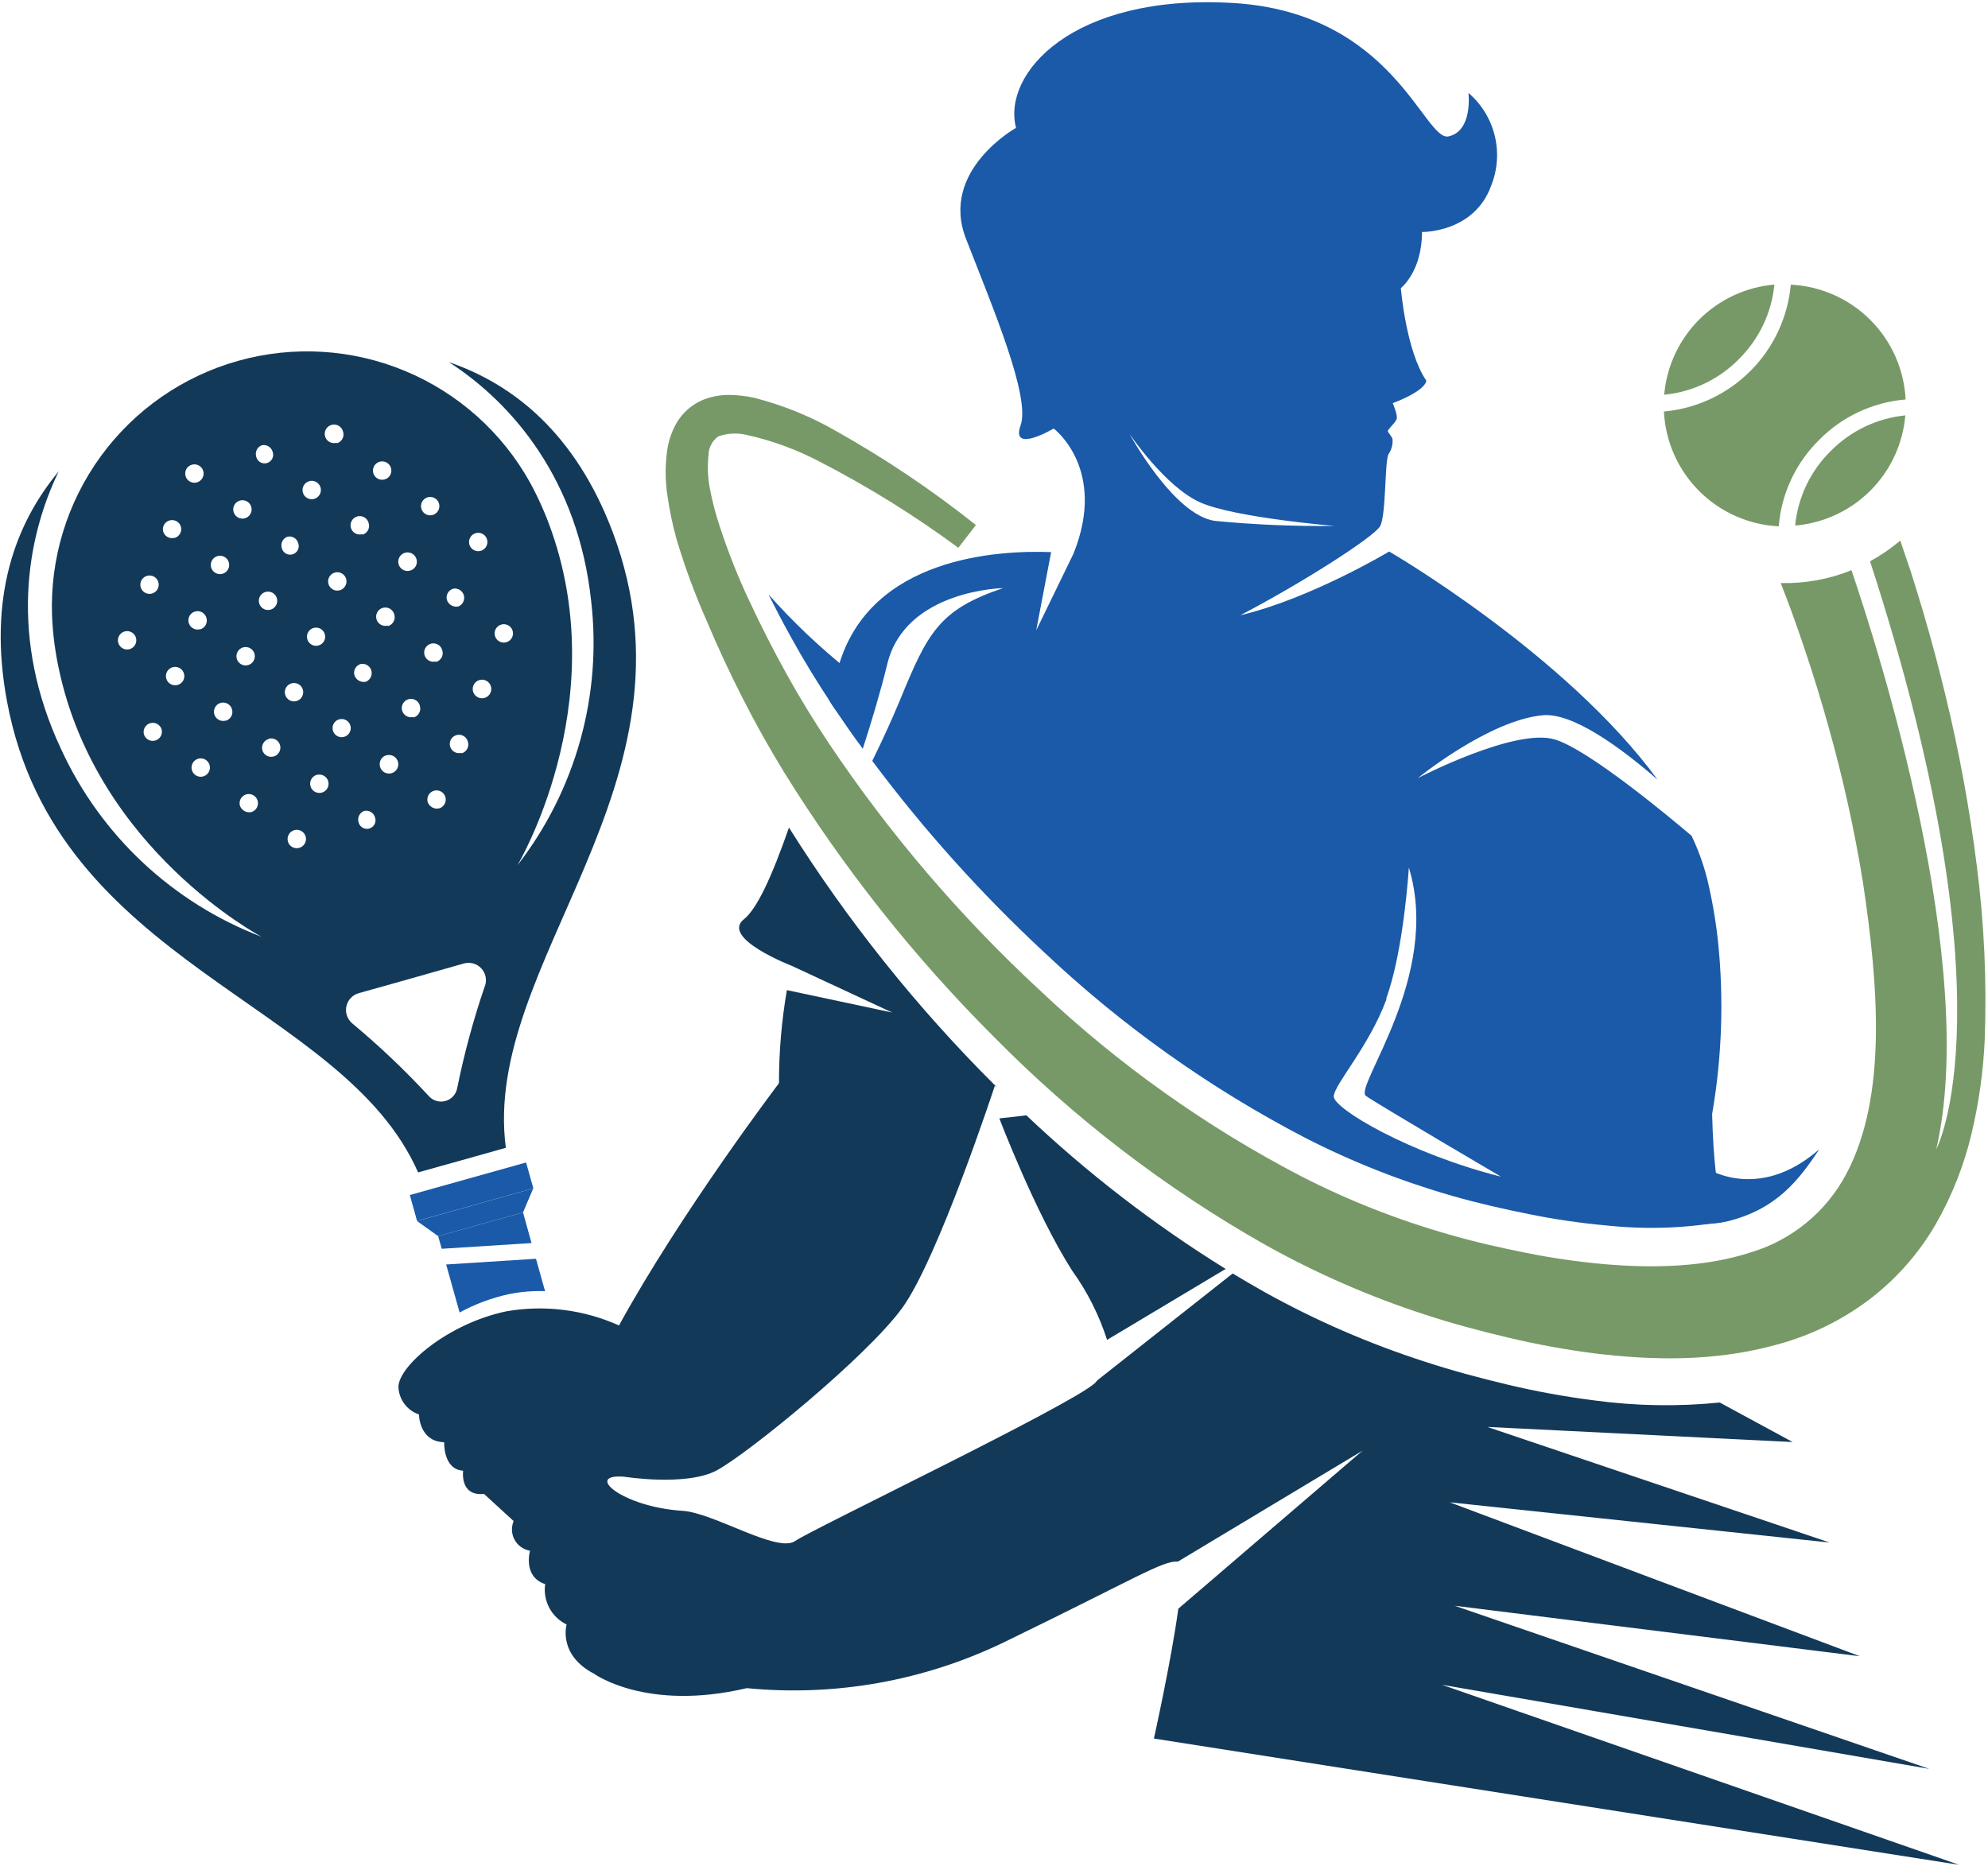 <svg width="754" height="708" viewBox="0 0 754 708" fill="none" xmlns="http://www.w3.org/2000/svg">
<path d="M659.491 136.247C667.164 128.686 671.939 118.671 672.983 107.949C662.21 108.873 652.108 113.572 644.462 121.218C636.816 128.865 632.117 138.966 631.193 149.74C641.917 148.704 651.935 143.928 659.491 136.247V136.247Z" fill="#779967"/>
<path d="M689.962 166.868C698.706 157.997 710.343 152.558 722.757 151.539C722.194 140.17 717.425 129.416 709.376 121.367C701.328 113.319 690.574 108.55 679.205 107.987C678.081 120.371 672.65 131.969 663.856 140.763C655.063 149.556 643.465 154.987 631.081 156.111C631.643 167.48 636.413 178.234 644.461 186.282C652.51 194.331 663.264 199.1 674.633 199.663C675.635 187.244 681.077 175.602 689.962 166.868Z" fill="#779967"/>
<path d="M694.347 171.103C701.91 163.427 711.921 158.64 722.644 157.573C721.736 168.352 717.041 178.461 709.392 186.11C701.743 193.759 691.633 198.454 680.854 199.363C681.898 188.652 686.674 178.649 694.347 171.103V171.103Z" fill="#779967"/>
<path d="M201.597 471.543L198.374 459.924L166.179 468.919L167.528 473.717L201.597 471.543Z" fill="#1A5AA8"/>
<path d="M199.536 440.981L155.431 453.328L158.18 463.146L202.284 450.798L199.536 440.981Z" fill="#1A5AA8"/>
<path d="M202.235 450.817L198.374 459.924L166.179 468.919L158.158 463.185L202.235 450.817Z" fill="#1A5AA8"/>
<path d="M232.406 201.912C218.201 164.207 194.514 145.692 170.264 137.371C194.251 152.851 219.25 181.86 224.198 227.885C228.384 263.713 218.344 299.753 196.238 328.257C196.238 328.257 232.331 267.989 209.281 201.724C207.047 195.258 204.276 188.989 200.998 182.984C190.418 163.985 173.748 149.103 153.676 140.737C133.603 132.372 111.298 131.011 90.357 136.874C69.416 142.737 51.06 155.483 38.249 173.055C25.439 190.627 18.92 212.002 19.744 233.732C20.038 240.541 20.916 247.313 22.368 253.972C37.023 322.56 99.202 355.355 99.202 355.355C65.509 342.486 38.206 316.919 23.155 284.143C3.516 242.24 9.812 204.498 22.293 178.787C5.877 198.501 -4.767 226.611 2.691 266.227C21.431 366.411 130.123 379.829 158.57 444.745L175.211 440.097L191.853 435.412C182.558 365.1 268.274 297.336 232.406 201.912ZM180.421 202.249C181.084 202.061 181.788 202.073 182.444 202.285C183.1 202.496 183.678 202.897 184.106 203.438C184.534 203.978 184.792 204.633 184.848 205.32C184.904 206.007 184.755 206.695 184.42 207.297C184.085 207.899 183.579 208.389 182.965 208.703C182.352 209.018 181.659 209.144 180.975 209.065C180.29 208.986 179.644 208.706 179.119 208.26C178.593 207.814 178.212 207.222 178.022 206.559C177.897 206.119 177.859 205.658 177.911 205.203C177.964 204.748 178.106 204.307 178.328 203.907C178.551 203.507 178.851 203.154 179.21 202.87C179.569 202.585 179.981 202.374 180.421 202.249V202.249ZM190.129 236.918C190.791 236.73 191.495 236.742 192.151 236.954C192.807 237.165 193.386 237.566 193.814 238.107C194.242 238.647 194.5 239.302 194.556 239.989C194.611 240.676 194.462 241.364 194.127 241.966C193.792 242.568 193.286 243.058 192.673 243.372C192.059 243.687 191.367 243.813 190.682 243.734C189.997 243.655 189.352 243.375 188.826 242.929C188.301 242.483 187.919 241.891 187.73 241.228C187.604 240.788 187.566 240.327 187.619 239.872C187.671 239.417 187.813 238.976 188.036 238.576C188.258 238.176 188.558 237.823 188.917 237.539C189.276 237.254 189.688 237.043 190.129 236.918ZM162.206 188.644C162.869 188.455 163.573 188.468 164.229 188.679C164.885 188.891 165.463 189.292 165.891 189.832C166.319 190.373 166.577 191.028 166.633 191.715C166.689 192.402 166.54 193.09 166.205 193.692C165.869 194.294 165.363 194.783 164.75 195.098C164.137 195.413 163.444 195.538 162.76 195.459C162.075 195.38 161.429 195.1 160.903 194.654C160.378 194.208 159.996 193.617 159.807 192.954C159.681 192.514 159.644 192.053 159.696 191.597C159.749 191.142 159.89 190.702 160.113 190.302C160.336 189.901 160.635 189.549 160.994 189.265C161.354 188.98 161.765 188.769 162.206 188.644V188.644ZM171.913 223.313C172.774 223.159 173.661 223.33 174.402 223.793C175.144 224.257 175.686 224.979 175.925 225.82C176.163 226.661 176.08 227.561 175.692 228.345C175.304 229.128 174.638 229.739 173.825 230.059C172.933 230.247 172.003 230.103 171.21 229.654C170.417 229.206 169.814 228.484 169.515 227.623C169.389 227.183 169.351 226.722 169.403 226.266C169.456 225.811 169.598 225.371 169.82 224.971C170.043 224.57 170.343 224.218 170.702 223.933C171.061 223.649 171.473 223.438 171.913 223.313V223.313ZM181.808 257.982C182.479 257.783 183.194 257.789 183.862 257.999C184.529 258.208 185.12 258.612 185.557 259.158C185.994 259.704 186.259 260.369 186.318 261.066C186.376 261.763 186.226 262.462 185.885 263.074C185.545 263.685 185.03 264.181 184.407 264.499C183.784 264.817 183.08 264.942 182.385 264.858C181.69 264.774 181.036 264.485 180.506 264.028C179.976 263.571 179.594 262.967 179.409 262.292C179.165 261.403 179.28 260.453 179.728 259.647C180.177 258.841 180.924 258.243 181.808 257.982V257.982ZM58.874 280.92C58.431 281.045 57.967 281.081 57.51 281.026C57.053 280.971 56.611 280.826 56.211 280.6C55.81 280.373 55.458 280.07 55.175 279.706C54.893 279.343 54.685 278.927 54.563 278.483C54.356 277.607 54.495 276.685 54.953 275.909C55.41 275.134 56.15 274.565 57.017 274.323C57.885 274.081 58.812 274.184 59.605 274.61C60.398 275.036 60.996 275.753 61.272 276.609C61.398 277.05 61.436 277.511 61.383 277.966C61.331 278.421 61.189 278.861 60.966 279.262C60.744 279.662 60.444 280.015 60.085 280.299C59.726 280.583 59.314 280.794 58.874 280.92V280.92ZM49.166 246.251C48.503 246.439 47.799 246.427 47.144 246.215C46.487 246.004 45.909 245.602 45.481 245.062C45.053 244.522 44.795 243.867 44.739 243.18C44.683 242.493 44.833 241.805 45.168 241.203C45.503 240.601 46.009 240.111 46.622 239.797C47.235 239.482 47.928 239.356 48.613 239.435C49.297 239.514 49.943 239.794 50.469 240.24C50.994 240.686 51.376 241.278 51.565 241.94C51.691 242.381 51.728 242.842 51.676 243.297C51.624 243.752 51.482 244.192 51.259 244.593C51.036 244.993 50.737 245.346 50.378 245.63C50.019 245.915 49.607 246.125 49.166 246.251ZM77.089 294.525C76.426 294.713 75.722 294.701 75.066 294.489C74.41 294.278 73.832 293.877 73.404 293.336C72.976 292.796 72.718 292.141 72.662 291.454C72.606 290.767 72.755 290.079 73.09 289.477C73.425 288.875 73.931 288.385 74.545 288.071C75.158 287.756 75.851 287.63 76.535 287.709C77.22 287.788 77.866 288.068 78.391 288.514C78.917 288.96 79.298 289.552 79.488 290.215C79.613 290.655 79.651 291.116 79.599 291.571C79.546 292.026 79.404 292.467 79.182 292.867C78.959 293.267 78.659 293.62 78.3 293.904C77.941 294.189 77.529 294.4 77.089 294.525V294.525ZM67.382 259.818C66.717 260.009 66.011 259.998 65.353 259.787C64.695 259.576 64.115 259.173 63.686 258.632C63.257 258.09 62.999 257.432 62.944 256.743C62.89 256.054 63.041 255.365 63.38 254.762C63.718 254.159 64.228 253.671 64.844 253.359C65.461 253.046 66.156 252.925 66.843 253.009C67.529 253.093 68.174 253.379 68.697 253.83C69.22 254.282 69.597 254.879 69.78 255.546C69.906 255.984 69.943 256.442 69.89 256.895C69.837 257.347 69.695 257.785 69.472 258.182C69.249 258.58 68.949 258.929 68.59 259.209C68.232 259.49 67.821 259.697 67.382 259.818ZM57.674 225.149C57.01 225.34 56.304 225.329 55.646 225.118C54.988 224.907 54.407 224.505 53.978 223.963C53.55 223.421 53.291 222.763 53.237 222.074C53.182 221.385 53.334 220.696 53.672 220.093C54.011 219.49 54.52 219.002 55.137 218.69C55.754 218.377 56.449 218.256 57.135 218.34C57.821 218.424 58.467 218.71 58.99 219.161C59.513 219.613 59.89 220.21 60.073 220.877C60.316 221.761 60.2 222.706 59.751 223.506C59.302 224.305 58.556 224.896 57.674 225.149V225.149ZM117.267 182.535C117.93 182.346 118.634 182.359 119.29 182.57C119.946 182.782 120.525 183.183 120.953 183.723C121.38 184.263 121.639 184.918 121.694 185.605C121.75 186.292 121.601 186.98 121.266 187.583C120.931 188.185 120.425 188.674 119.812 188.989C119.198 189.303 118.506 189.429 117.821 189.35C117.136 189.271 116.49 188.991 115.965 188.545C115.439 188.099 115.058 187.508 114.869 186.845C114.743 186.404 114.705 185.943 114.758 185.488C114.81 185.033 114.952 184.593 115.175 184.192C115.397 183.792 115.697 183.44 116.056 183.155C116.415 182.871 116.827 182.66 117.267 182.535V182.535ZM126.975 217.204C127.638 217.015 128.342 217.028 128.998 217.239C129.653 217.451 130.232 217.852 130.66 218.392C131.088 218.932 131.346 219.587 131.402 220.274C131.458 220.961 131.308 221.649 130.973 222.252C130.638 222.854 130.132 223.343 129.519 223.658C128.906 223.972 128.213 224.098 127.528 224.019C126.844 223.94 126.198 223.66 125.672 223.214C125.147 222.768 124.765 222.177 124.576 221.514C124.45 221.073 124.412 220.612 124.465 220.157C124.517 219.702 124.659 219.262 124.882 218.861C125.105 218.461 125.404 218.109 125.763 217.824C126.122 217.54 126.534 217.329 126.975 217.204ZM136.832 251.873C137.693 251.718 138.58 251.89 139.321 252.353C140.063 252.816 140.605 253.539 140.843 254.38C141.082 255.221 140.999 256.121 140.611 256.904C140.223 257.688 139.557 258.299 138.743 258.619C137.852 258.806 136.922 258.662 136.129 258.214C135.335 257.766 134.733 257.043 134.433 256.183C134.307 255.742 134.27 255.281 134.322 254.826C134.375 254.371 134.516 253.931 134.739 253.53C134.962 253.13 135.261 252.778 135.621 252.493C135.98 252.209 136.391 251.998 136.832 251.873V251.873ZM146.539 286.542C147.21 286.343 147.925 286.349 148.593 286.559C149.261 286.768 149.851 287.172 150.288 287.718C150.726 288.264 150.991 288.928 151.049 289.626C151.108 290.323 150.957 291.022 150.617 291.633C150.276 292.245 149.762 292.741 149.138 293.059C148.515 293.377 147.811 293.502 147.116 293.418C146.421 293.334 145.767 293.045 145.237 292.588C144.707 292.131 144.326 291.527 144.141 290.852C143.89 289.982 143.984 289.049 144.402 288.247C144.821 287.444 145.533 286.834 146.389 286.542H146.539ZM99.352 168.892C100.214 168.717 101.111 168.875 101.862 169.334C102.612 169.793 103.162 170.519 103.4 171.366C103.561 171.79 103.632 172.244 103.608 172.697C103.584 173.151 103.466 173.594 103.26 174C103.055 174.405 102.767 174.762 102.416 175.05C102.064 175.337 101.656 175.548 101.218 175.669C100.78 175.789 100.322 175.817 99.873 175.75C99.423 175.684 98.993 175.524 98.609 175.281C98.225 175.038 97.896 174.718 97.643 174.34C97.391 173.963 97.219 173.537 97.141 173.09C96.911 172.24 97.012 171.335 97.422 170.557C97.832 169.778 98.522 169.183 99.352 168.892V168.892ZM109.059 203.598C109.918 203.403 110.819 203.548 111.573 204.002C112.328 204.456 112.877 205.185 113.107 206.035C113.262 206.456 113.327 206.906 113.3 207.354C113.273 207.803 113.153 208.241 112.949 208.641C112.744 209.041 112.459 209.394 112.111 209.679C111.764 209.963 111.361 210.173 110.929 210.295C110.496 210.417 110.043 210.448 109.598 210.386C109.153 210.324 108.726 210.172 108.343 209.937C107.959 209.702 107.629 209.391 107.372 209.023C107.114 208.654 106.936 208.237 106.848 207.796C106.607 206.951 106.698 206.046 107.102 205.266C107.506 204.486 108.193 203.89 109.022 203.598H109.059ZM118.767 238.267C119.42 238.046 120.125 238.025 120.79 238.208C121.455 238.391 122.05 238.769 122.498 239.294C122.945 239.819 123.226 240.465 123.302 241.151C123.378 241.837 123.247 242.529 122.926 243.14C122.604 243.75 122.107 244.25 121.498 244.575C120.89 244.899 120.198 245.034 119.512 244.962C118.826 244.889 118.177 244.612 117.65 244.167C117.123 243.722 116.742 243.129 116.555 242.465C116.315 241.62 116.406 240.715 116.81 239.935C117.214 239.155 117.9 238.558 118.729 238.267H118.767ZM128.474 272.936C129.127 272.715 129.832 272.694 130.497 272.877C131.162 273.06 131.757 273.438 132.205 273.963C132.653 274.487 132.933 275.134 133.009 275.82C133.086 276.506 132.954 277.198 132.633 277.809C132.311 278.419 131.814 278.919 131.206 279.244C130.597 279.568 129.905 279.703 129.219 279.631C128.533 279.558 127.885 279.281 127.358 278.836C126.831 278.391 126.449 277.798 126.263 277.134C126.022 276.289 126.113 275.384 126.517 274.604C126.921 273.824 127.608 273.227 128.436 272.936H128.474ZM138.181 307.605C139.039 307.429 139.931 307.582 140.681 308.033C141.431 308.484 141.984 309.201 142.229 310.042C142.384 310.463 142.449 310.913 142.422 311.361C142.395 311.81 142.275 312.248 142.07 312.648C141.866 313.048 141.581 313.401 141.233 313.686C140.886 313.97 140.483 314.18 140.051 314.302C139.618 314.424 139.165 314.455 138.72 314.393C138.275 314.331 137.848 314.178 137.464 313.944C137.081 313.709 136.751 313.398 136.494 313.03C136.236 312.661 136.058 312.244 135.97 311.803C135.739 310.958 135.834 310.057 136.237 309.279C136.639 308.502 137.32 307.904 138.144 307.605H138.181ZM91.031 189.881C91.695 189.699 92.398 189.719 93.051 189.936C93.704 190.153 94.277 190.559 94.7 191.102C95.123 191.645 95.375 192.301 95.426 192.987C95.476 193.674 95.323 194.359 94.984 194.958C94.645 195.557 94.137 196.043 93.523 196.353C92.909 196.664 92.217 196.786 91.534 196.704C90.851 196.622 90.207 196.34 89.684 195.892C89.161 195.445 88.782 194.853 88.595 194.191C88.465 193.748 88.425 193.283 88.477 192.825C88.53 192.366 88.674 191.922 88.901 191.52C89.128 191.118 89.434 190.766 89.8 190.484C90.166 190.203 90.585 189.997 91.031 189.881V189.881ZM100.739 224.55C101.403 224.368 102.105 224.388 102.758 224.605C103.411 224.822 103.985 225.228 104.407 225.771C104.83 226.314 105.083 226.97 105.133 227.656C105.184 228.343 105.03 229.028 104.691 229.627C104.353 230.226 103.844 230.712 103.23 231.022C102.616 231.333 101.924 231.455 101.241 231.373C100.558 231.291 99.914 231.009 99.391 230.561C98.868 230.114 98.49 229.522 98.302 228.86C98.172 228.417 98.132 227.952 98.184 227.494C98.237 227.035 98.381 226.591 98.608 226.189C98.836 225.787 99.141 225.435 99.507 225.153C99.873 224.872 100.292 224.666 100.739 224.55ZM110.596 259.219C111.26 259.037 111.962 259.057 112.615 259.274C113.268 259.491 113.842 259.897 114.265 260.44C114.687 260.983 114.94 261.639 114.99 262.325C115.041 263.011 114.887 263.697 114.549 264.296C114.21 264.895 113.702 265.381 113.088 265.691C112.474 266.002 111.782 266.124 111.098 266.042C110.415 265.96 109.772 265.677 109.249 265.23C108.726 264.783 108.347 264.191 108.16 263.529C108.035 263.086 107.998 262.623 108.053 262.166C108.108 261.708 108.253 261.267 108.48 260.866C108.706 260.465 109.01 260.113 109.373 259.831C109.736 259.548 110.152 259.34 110.596 259.219V259.219ZM120.303 293.925C120.977 293.762 121.684 293.803 122.334 294.044C122.984 294.284 123.548 294.713 123.953 295.276C124.358 295.838 124.586 296.508 124.608 297.201C124.63 297.894 124.446 298.578 124.077 299.165C123.709 299.752 123.174 300.216 122.54 300.498C121.907 300.779 121.204 300.866 120.521 300.746C119.839 300.626 119.207 300.305 118.708 299.825C118.208 299.344 117.863 298.726 117.717 298.048C117.52 297.18 117.662 296.269 118.115 295.502C118.568 294.735 119.298 294.171 120.153 293.925H120.303ZM72.816 176.275C73.48 176.094 74.183 176.114 74.835 176.331C75.488 176.548 76.062 176.954 76.485 177.497C76.907 178.04 77.16 178.696 77.21 179.382C77.261 180.068 77.107 180.754 76.769 181.353C76.43 181.952 75.922 182.438 75.308 182.748C74.694 183.059 74.002 183.181 73.319 183.099C72.635 183.017 71.992 182.734 71.469 182.287C70.946 181.84 70.567 181.248 70.38 180.586C70.249 180.143 70.209 179.678 70.262 179.219C70.314 178.761 70.459 178.317 70.686 177.915C70.913 177.513 71.219 177.161 71.585 176.879C71.951 176.597 72.369 176.392 72.816 176.275V176.275ZM82.523 210.944C82.964 210.82 83.425 210.784 83.879 210.839C84.334 210.895 84.773 211.04 85.171 211.267C85.568 211.494 85.917 211.797 86.196 212.16C86.475 212.523 86.679 212.938 86.796 213.381C86.98 214.046 86.962 214.751 86.745 215.406C86.528 216.061 86.121 216.636 85.576 217.06C85.031 217.484 84.373 217.736 83.685 217.785C82.997 217.834 82.309 217.678 81.71 217.336C81.11 216.995 80.626 216.483 80.318 215.865C80.009 215.248 79.891 214.553 79.978 213.868C80.066 213.184 80.354 212.541 80.807 212.02C81.26 211.5 81.858 211.125 82.523 210.944V210.944ZM92.231 245.576C92.896 245.392 93.601 245.41 94.256 245.627C94.911 245.845 95.486 246.251 95.91 246.796C96.334 247.341 96.586 247.999 96.635 248.687C96.684 249.375 96.528 250.063 96.187 250.662C95.845 251.262 95.333 251.746 94.715 252.055C94.098 252.363 93.403 252.481 92.718 252.394C92.034 252.306 91.391 252.018 90.87 251.565C90.35 251.112 89.975 250.515 89.795 249.849C89.553 248.959 89.674 248.01 90.13 247.209C90.587 246.409 91.342 245.821 92.231 245.576ZM101.938 280.245C102.602 280.064 103.304 280.083 103.957 280.3C104.61 280.518 105.184 280.923 105.607 281.466C106.029 282.009 106.282 282.665 106.332 283.352C106.383 284.038 106.229 284.724 105.891 285.323C105.552 285.922 105.044 286.407 104.43 286.718C103.816 287.028 103.124 287.15 102.441 287.068C101.757 286.986 101.114 286.704 100.591 286.257C100.068 285.809 99.689 285.217 99.502 284.555C99.272 283.671 99.398 282.731 99.854 281.939C100.309 281.147 101.058 280.566 101.938 280.32V280.245ZM95.304 308.055C94.412 308.242 93.483 308.098 92.689 307.65C91.896 307.202 91.293 306.48 90.994 305.619C90.813 304.955 90.832 304.253 91.049 303.6C91.267 302.947 91.672 302.373 92.215 301.95C92.758 301.528 93.414 301.275 94.1 301.225C94.787 301.174 95.473 301.328 96.072 301.666C96.671 302.005 97.156 302.513 97.467 303.127C97.777 303.741 97.899 304.433 97.817 305.117C97.735 305.8 97.453 306.443 97.005 306.966C96.558 307.489 95.966 307.868 95.304 308.055V308.055ZM85.597 273.349C84.933 273.54 84.227 273.529 83.568 273.317C82.91 273.106 82.33 272.704 81.901 272.162C81.472 271.62 81.214 270.963 81.159 270.274C81.105 269.585 81.257 268.895 81.595 268.292C81.933 267.69 82.443 267.201 83.06 266.889C83.676 266.577 84.372 266.455 85.058 266.539C85.744 266.623 86.389 266.909 86.912 267.361C87.436 267.812 87.813 268.409 87.996 269.076C88.127 269.519 88.169 269.984 88.119 270.443C88.07 270.902 87.929 271.347 87.706 271.752C87.483 272.156 87.181 272.512 86.819 272.799C86.457 273.086 86.042 273.299 85.597 273.424V273.349ZM75.889 238.68C75.227 238.868 74.523 238.856 73.867 238.644C73.211 238.433 72.632 238.031 72.204 237.491C71.776 236.951 71.518 236.296 71.462 235.609C71.407 234.922 71.556 234.234 71.891 233.632C72.226 233.03 72.732 232.54 73.345 232.226C73.959 231.911 74.651 231.785 75.336 231.864C76.021 231.943 76.666 232.223 77.192 232.669C77.717 233.115 78.099 233.707 78.288 234.369C78.425 234.815 78.472 235.283 78.425 235.747C78.378 236.21 78.239 236.66 78.015 237.069C77.791 237.478 77.488 237.837 77.123 238.127C76.758 238.417 76.338 238.63 75.889 238.755V238.68ZM66.182 204.011C65.739 204.136 65.276 204.172 64.819 204.117C64.362 204.062 63.92 203.917 63.519 203.691C63.119 203.464 62.767 203.161 62.484 202.797C62.201 202.434 61.993 202.019 61.872 201.574C61.664 200.698 61.804 199.776 62.262 199C62.719 198.225 63.459 197.656 64.326 197.414C65.193 197.172 66.121 197.275 66.914 197.701C67.707 198.127 68.304 198.844 68.581 199.7C68.718 200.146 68.765 200.614 68.718 201.078C68.671 201.541 68.531 201.991 68.308 202.4C68.084 202.809 67.781 203.168 67.416 203.458C67.051 203.748 66.631 203.961 66.182 204.086V204.011ZM109.209 319.224C109.021 318.561 109.033 317.857 109.245 317.201C109.456 316.545 109.858 315.967 110.398 315.539C110.938 315.111 111.593 314.853 112.28 314.797C112.967 314.741 113.655 314.89 114.257 315.226C114.859 315.561 115.349 316.067 115.663 316.68C115.978 317.293 116.104 317.986 116.025 318.671C115.946 319.355 115.666 320.001 115.22 320.527C114.774 321.052 114.182 321.434 113.519 321.623C112.64 321.88 111.694 321.78 110.888 321.345C110.081 320.91 109.478 320.175 109.209 319.299V319.224ZM183.869 374.132C179.552 386.76 176.059 399.656 173.412 412.737C173.209 413.891 172.685 414.963 171.899 415.832C171.113 416.701 170.097 417.33 168.969 417.647C167.842 417.964 166.647 417.957 165.524 417.625C164.4 417.293 163.393 416.651 162.618 415.773C153.561 405.966 143.87 396.763 133.609 388.225C132.684 387.451 131.987 386.441 131.594 385.301C131.2 384.162 131.124 382.936 131.375 381.757C131.625 380.578 132.193 379.489 133.015 378.608C133.838 377.727 134.886 377.087 136.045 376.756L155.947 371.171L175.849 365.512C177.029 365.164 178.283 365.154 179.47 365.482C180.656 365.809 181.727 366.463 182.561 367.367C183.396 368.272 183.96 369.392 184.191 370.601C184.423 371.809 184.311 373.059 183.869 374.207V374.132ZM166.516 306.668C165.624 306.856 164.695 306.712 163.902 306.263C163.108 305.815 162.505 305.093 162.206 304.232C162.025 303.568 162.044 302.866 162.261 302.213C162.479 301.56 162.884 300.986 163.427 300.563C163.97 300.141 164.626 299.888 165.312 299.838C165.999 299.787 166.685 299.941 167.284 300.28C167.883 300.618 168.368 301.126 168.679 301.74C168.989 302.354 169.111 303.047 169.029 303.73C168.947 304.413 168.665 305.057 168.217 305.579C167.77 306.102 167.178 306.481 166.516 306.668V306.668ZM156.809 271.962C156.128 272.151 155.406 272.129 154.738 271.898C154.07 271.667 153.488 271.239 153.069 270.67C152.65 270.101 152.414 269.418 152.392 268.712C152.37 268.006 152.563 267.31 152.946 266.716C153.329 266.122 153.883 265.658 154.535 265.386C155.187 265.114 155.906 265.047 156.598 265.193C157.289 265.339 157.919 265.692 158.406 266.205C158.892 266.718 159.211 267.366 159.32 268.064C159.514 268.942 159.362 269.862 158.894 270.63C158.426 271.399 157.679 271.957 156.809 272.187V271.962ZM147.101 237.293C146.439 237.481 145.735 237.469 145.079 237.257C144.423 237.046 143.844 236.645 143.416 236.104C142.988 235.564 142.73 234.909 142.674 234.222C142.619 233.535 142.768 232.847 143.103 232.245C143.438 231.643 143.944 231.153 144.557 230.839C145.171 230.524 145.863 230.398 146.548 230.477C147.233 230.556 147.878 230.836 148.404 231.282C148.929 231.728 149.311 232.32 149.5 232.983C149.661 233.437 149.726 233.92 149.691 234.401C149.656 234.882 149.521 235.35 149.296 235.777C149.07 236.203 148.759 236.578 148.381 236.877C148.004 237.177 147.568 237.395 147.101 237.518V237.293ZM137.394 202.624C136.731 202.812 136.027 202.8 135.371 202.588C134.715 202.377 134.137 201.976 133.709 201.435C133.281 200.895 133.023 200.24 132.967 199.553C132.911 198.866 133.06 198.178 133.396 197.576C133.731 196.974 134.237 196.484 134.85 196.17C135.463 195.855 136.156 195.729 136.841 195.808C137.525 195.887 138.171 196.167 138.697 196.613C139.222 197.059 139.604 197.651 139.793 198.314C139.954 198.768 140.019 199.251 139.984 199.732C139.949 200.213 139.814 200.681 139.589 201.108C139.363 201.534 139.052 201.909 138.674 202.208C138.296 202.508 137.86 202.726 137.394 202.849V202.624ZM127.687 167.955C127.016 168.153 126.301 168.147 125.633 167.938C124.965 167.728 124.375 167.325 123.938 166.779C123.5 166.232 123.236 165.568 123.177 164.871C123.119 164.174 123.269 163.475 123.609 162.863C123.95 162.252 124.464 161.755 125.088 161.438C125.711 161.12 126.415 160.995 127.11 161.079C127.805 161.163 128.459 161.451 128.989 161.908C129.519 162.365 129.9 162.97 130.086 163.645C130.247 164.099 130.312 164.582 130.276 165.063C130.241 165.544 130.107 166.012 129.881 166.439C129.656 166.865 129.344 167.24 128.967 167.539C128.589 167.839 128.153 168.057 127.687 168.18V167.955ZM175.024 285.567C174.361 285.756 173.657 285.743 173.001 285.532C172.345 285.32 171.767 284.919 171.339 284.379C170.911 283.838 170.653 283.183 170.597 282.496C170.541 281.809 170.69 281.121 171.025 280.519C171.361 279.917 171.867 279.428 172.48 279.113C173.093 278.798 173.786 278.673 174.47 278.752C175.155 278.831 175.801 279.111 176.327 279.557C176.852 280.003 177.234 280.594 177.423 281.257C177.584 281.711 177.649 282.194 177.614 282.675C177.578 283.156 177.444 283.625 177.218 284.051C176.993 284.477 176.682 284.852 176.304 285.152C175.926 285.451 175.49 285.669 175.024 285.792V285.567ZM165.317 250.898C164.654 251.087 163.95 251.074 163.294 250.863C162.638 250.651 162.06 250.25 161.632 249.71C161.204 249.169 160.945 248.514 160.89 247.827C160.834 247.141 160.983 246.452 161.318 245.85C161.653 245.248 162.159 244.759 162.773 244.444C163.386 244.129 164.079 244.004 164.763 244.083C165.448 244.162 166.094 244.442 166.619 244.888C167.145 245.334 167.526 245.925 167.715 246.588C167.877 247.042 167.942 247.525 167.906 248.006C167.871 248.487 167.737 248.956 167.511 249.382C167.286 249.808 166.974 250.183 166.597 250.483C166.219 250.782 165.783 251 165.317 251.123V250.898ZM155.572 216.454C154.901 216.652 154.186 216.647 153.518 216.437C152.851 216.228 152.26 215.824 151.823 215.278C151.386 214.732 151.121 214.067 151.062 213.37C151.004 212.673 151.154 211.974 151.494 211.362C151.835 210.751 152.349 210.255 152.973 209.937C153.596 209.619 154.3 209.494 154.995 209.578C155.69 209.662 156.344 209.95 156.874 210.408C157.404 210.865 157.786 211.469 157.971 212.144C158.097 212.584 158.134 213.045 158.082 213.5C158.029 213.956 157.888 214.396 157.665 214.796C157.442 215.197 157.143 215.549 156.783 215.833C156.424 216.118 156.013 216.329 155.572 216.454V216.454ZM145.902 181.86C145.238 182.051 144.532 182.04 143.874 181.829C143.216 181.617 142.635 181.215 142.206 180.673C141.777 180.131 141.519 179.474 141.465 178.785C141.41 178.096 141.562 177.406 141.9 176.804C142.238 176.201 142.748 175.712 143.365 175.4C143.982 175.088 144.677 174.966 145.363 175.05C146.049 175.134 146.695 175.42 147.218 175.872C147.741 176.324 148.118 176.921 148.301 177.587C148.426 178.025 148.463 178.484 148.411 178.936C148.358 179.389 148.216 179.827 147.992 180.224C147.769 180.621 147.47 180.97 147.111 181.251C146.752 181.532 146.341 181.739 145.902 181.86Z" fill="#133959"/>
<path d="M193.052 490.92C197.551 490.003 202.144 489.626 206.732 489.796L203.284 477.502L169.215 479.676L174.312 497.891C180.192 494.682 186.504 492.334 193.052 490.92V490.92Z" fill="#1A5AA8"/>
<path d="M749.742 328.332C747.014 306.649 743.06 285.139 737.899 263.904C735.35 253.297 732.539 242.803 729.466 232.308C727.929 227.098 726.317 221.889 724.668 216.679C723.356 212.931 722.157 209.183 720.733 205.06C717.185 208.064 713.343 210.701 709.264 212.931C763.835 380.841 734.376 435.974 734.376 435.974C750.492 366.112 712.862 247.6 702.218 216.304C693.702 219.754 684.567 221.412 675.382 221.177C676.769 224.662 678.193 228.485 679.542 232.158C681.266 236.881 682.953 241.641 684.527 246.438C687.75 255.995 690.749 265.703 693.447 275.448C698.925 294.848 703.292 314.544 706.528 334.441C712.412 373.533 715.898 415.773 700.306 445.232C696.508 452.438 691.299 458.806 684.989 463.958C678.679 469.109 671.396 472.937 663.576 475.216C647.047 480.538 627.633 481.25 608.218 479.526C598.328 478.633 588.494 477.206 578.759 475.253C568.976 473.304 558.894 471.018 549.412 468.245C530.149 462.762 511.47 455.405 493.642 446.281C457.43 427.45 424.015 403.672 394.357 375.632C364.121 347.625 337.266 316.178 314.337 281.932C308.64 273.386 303.281 264.653 298.333 255.696C293.386 246.738 288.626 237.48 284.316 228.185C279.977 219.024 276.222 209.598 273.072 199.963C271.511 195.328 270.258 190.596 269.324 185.795C268.449 181.467 268.247 177.03 268.724 172.64C268.738 171.241 269.085 169.865 269.737 168.626C270.389 167.388 271.327 166.323 272.472 165.519C275.982 164.293 279.774 164.124 283.379 165.032C292.998 167.169 302.289 170.585 311.001 175.189C329.331 184.646 346.877 195.55 363.473 207.796L370.145 199.176C353.418 185.861 335.645 173.916 316.998 163.457C307.298 157.883 296.883 153.659 286.04 150.902C282.974 150.221 279.847 149.856 276.707 149.815C273.024 149.766 269.371 150.494 265.988 151.951C262.252 153.673 259.1 156.447 256.918 159.934C255.053 163.033 253.782 166.452 253.17 170.016C252.232 176.052 252.232 182.196 253.17 188.232C253.97 193.799 255.134 199.308 256.655 204.723C259.783 215.199 263.576 225.464 268.012 235.456C272.172 245.389 276.707 255.058 281.542 264.616C286.377 274.173 291.699 283.656 297.321 292.838C319.938 329.356 346.716 363.126 377.116 393.472C407.538 424.337 442.1 450.826 479.811 472.18C499.032 482.929 519.254 491.779 540.192 498.604C550.761 502.089 561.106 504.825 571.862 507.374C582.642 509.955 593.551 511.957 604.545 513.371C626.733 516.069 650.233 516.669 674.183 509.997C686.532 506.666 698.142 501.033 708.402 493.394C718.892 485.55 727.678 475.654 734.226 464.309C740.404 453.507 744.986 441.868 747.831 429.753C750.533 418.296 752.176 406.616 752.741 394.859C753.59 372.638 752.587 350.386 749.742 328.332V328.332Z" fill="#779967"/>
<path d="M387.048 161.471C383.3 172.228 399.642 162.558 399.642 162.558C399.642 162.558 420.106 177.85 407.138 210.045L393.008 239.129L398.667 209.445C378.84 208.658 330.041 211.169 318.085 252.66C316.848 257.045 315.612 261.28 314.337 265.44C314.825 266.153 315.237 266.865 315.687 267.577C319.435 273.124 323.183 278.633 327.23 284.031C330.566 273.724 334.014 262.217 336.563 251.76C343.422 223.763 380.452 223.088 380.452 223.088C356.09 231.334 351.892 239.917 341.285 265.703C337.95 273.761 334.277 281.632 330.828 288.641C350.277 314.677 372.029 338.912 395.819 361.052C425.475 389.085 458.891 412.85 495.103 431.664C512.937 440.788 531.614 448.156 550.874 453.665C560.393 456.401 570.476 458.687 580.22 460.636C589.954 462.602 599.789 464.028 609.68 464.909C624.764 466.5 639.999 465.92 654.918 463.185C651.17 454.452 649.783 439.048 649.371 422.594C653.116 400.911 653.861 378.815 651.582 356.929C650.715 349.018 649.351 341.169 647.497 333.429C646.064 327.789 644.081 322.303 641.575 317.05C633.03 309.817 602.708 284.518 589.815 280.545C574.823 275.86 537.756 295.162 537.756 295.162C537.756 295.162 564.591 273.236 585.13 271.325C596.562 270.275 614.702 283.618 628.645 295.724C593.713 247.975 526.886 209.22 526.886 209.22C526.886 209.22 496.902 227.173 470.404 233.395C493.829 221.177 520.964 203.786 523.401 199.663C525.837 195.54 525.087 174.364 526.699 172.19C527.781 170.565 528.295 168.628 528.161 166.681C528.161 165.969 526.549 164.17 526.362 163.607C526.174 163.045 529.135 160.459 529.697 159.035C530.26 157.611 528.236 152.925 528.236 152.925C528.236 152.925 540.267 148.615 540.979 144.418C533.258 133.174 531.309 109.299 531.309 109.299C531.309 109.299 539.33 103.077 539.33 88.01C539.33 88.01 559.082 88.385 565.566 70.432C567.985 64.4 568.454 57.763 566.908 51.45C565.362 45.138 561.878 39.469 556.945 35.238C556.945 35.238 558.744 49.593 549.449 51.73C540.154 53.866 528.61 4.73 467.593 1.131C406.576 -2.467 380.002 28.042 385.362 48.506C385.362 48.506 356.315 64.66 366.36 90.521C376.404 116.383 391.021 150.714 387.048 161.471ZM525.724 378.855C532.433 360.677 534.345 329.081 534.345 329.081C546.901 370.309 513.281 412.362 518.079 415.735C522.876 419.108 569.276 446.356 569.276 446.356C534.832 437.736 505.56 420.495 505.86 415.848C506.16 411.2 519.128 397.22 525.874 379.005L525.724 378.855ZM455.412 190.668C468.567 196.402 506.16 199.513 506.16 199.513C491.02 199.687 475.881 199.049 460.809 197.602C445.142 195.465 428.389 164.582 428.389 164.582C428.389 164.582 442.107 184.933 455.412 190.668Z" fill="#1A5AA8"/>
<path d="M654.881 463.372C673.621 458.875 682.241 447.743 689.999 435.974C666.312 456.701 646.335 442.646 646.335 442.646L634.791 461.648L637.865 464.722C644.274 463.897 648.959 464.796 654.881 463.372Z" fill="#1A5AA8"/>
<path d="M321.683 254.196C310.81 245.483 300.691 235.866 291.437 225.449C294.136 230.809 296.909 236.131 299.795 241.341C304.705 250.261 310.065 259.031 315.762 267.577L317.486 270.05C324.232 273.461 321.683 254.196 321.683 254.196Z" fill="#1A5AA8"/>
<path d="M419.881 508.273L464.857 481.363C437.739 464.56 412.409 445.031 389.26 423.081C384.425 423.718 379.028 424.243 379.028 424.243C379.028 424.243 392.67 460.149 406.651 482.037C412.409 490.035 416.873 498.889 419.881 508.273V508.273Z" fill="#133959"/>
<path d="M731.715 671.012L551.736 609.132L705.404 628.284L549.862 569.89L693.935 585.145L564.104 541.293L679.917 547.028L652.257 532.036C636.351 533.644 620.311 533.367 604.47 531.211C593.477 529.81 582.567 527.821 571.787 525.252C561.031 522.666 550.686 519.93 540.117 516.444C519.186 509.68 498.964 500.893 479.737 490.208C475.614 487.884 471.566 485.523 467.518 483.087L416.208 523.603C415.908 523.94 415.683 524.277 415.346 524.615C406.013 533.198 308.378 579.898 301.557 584.583C294.735 589.268 270.785 573.863 258.829 573.114C235.854 571.652 221.349 558.984 236.679 560.183C236.679 560.183 260.254 563.931 271.76 557.822C283.266 551.713 328.467 514.945 342.11 496.28C355.753 477.615 377.304 411.912 377.304 411.912L378.016 412.362L377.041 411.387C347.521 381.936 321.419 349.247 299.233 313.94C292.711 332.68 287.052 344.823 282.179 348.683C273.072 355.88 300.357 366.412 300.357 366.412L338.399 384.102L298.446 375.594C296.435 387.255 295.432 399.067 295.447 410.9C295.447 410.9 258.455 459.624 234.767 502.801C221.38 496.787 206.498 494.92 192.04 497.442C169.814 502.089 151.112 518.243 151.112 526.151C151.203 528.473 151.997 530.713 153.389 532.574C154.781 534.434 156.706 535.828 158.908 536.571C158.908 536.571 158.908 546.84 168.465 547.103C168.465 547.103 168.015 557.447 175.661 557.897C175.661 557.897 174.237 567.679 183.57 566.705L194.814 577.012C194.332 578.152 194.116 579.386 194.181 580.622C194.247 581.858 194.592 583.063 195.191 584.146C195.791 585.229 196.628 586.161 197.64 586.873C198.653 587.585 199.813 588.058 201.035 588.256C201.035 588.256 198.149 598.075 206.77 600.924C206.322 604.012 206.869 607.161 208.331 609.918C209.794 612.674 212.095 614.893 214.903 616.253C214.903 616.253 211.455 627.76 225.435 634.993C225.435 634.993 245.187 649.348 283.229 640.39C316.688 643.653 350.4 637.649 380.677 623.037C430.938 598.638 441.02 591.929 446.754 592.378L516.804 550.288L446.904 610.256C444.205 630.121 437.646 659.505 437.646 659.505L743.034 707.405L546.938 639.116L731.715 671.012Z" fill="#133959"/>
</svg>
